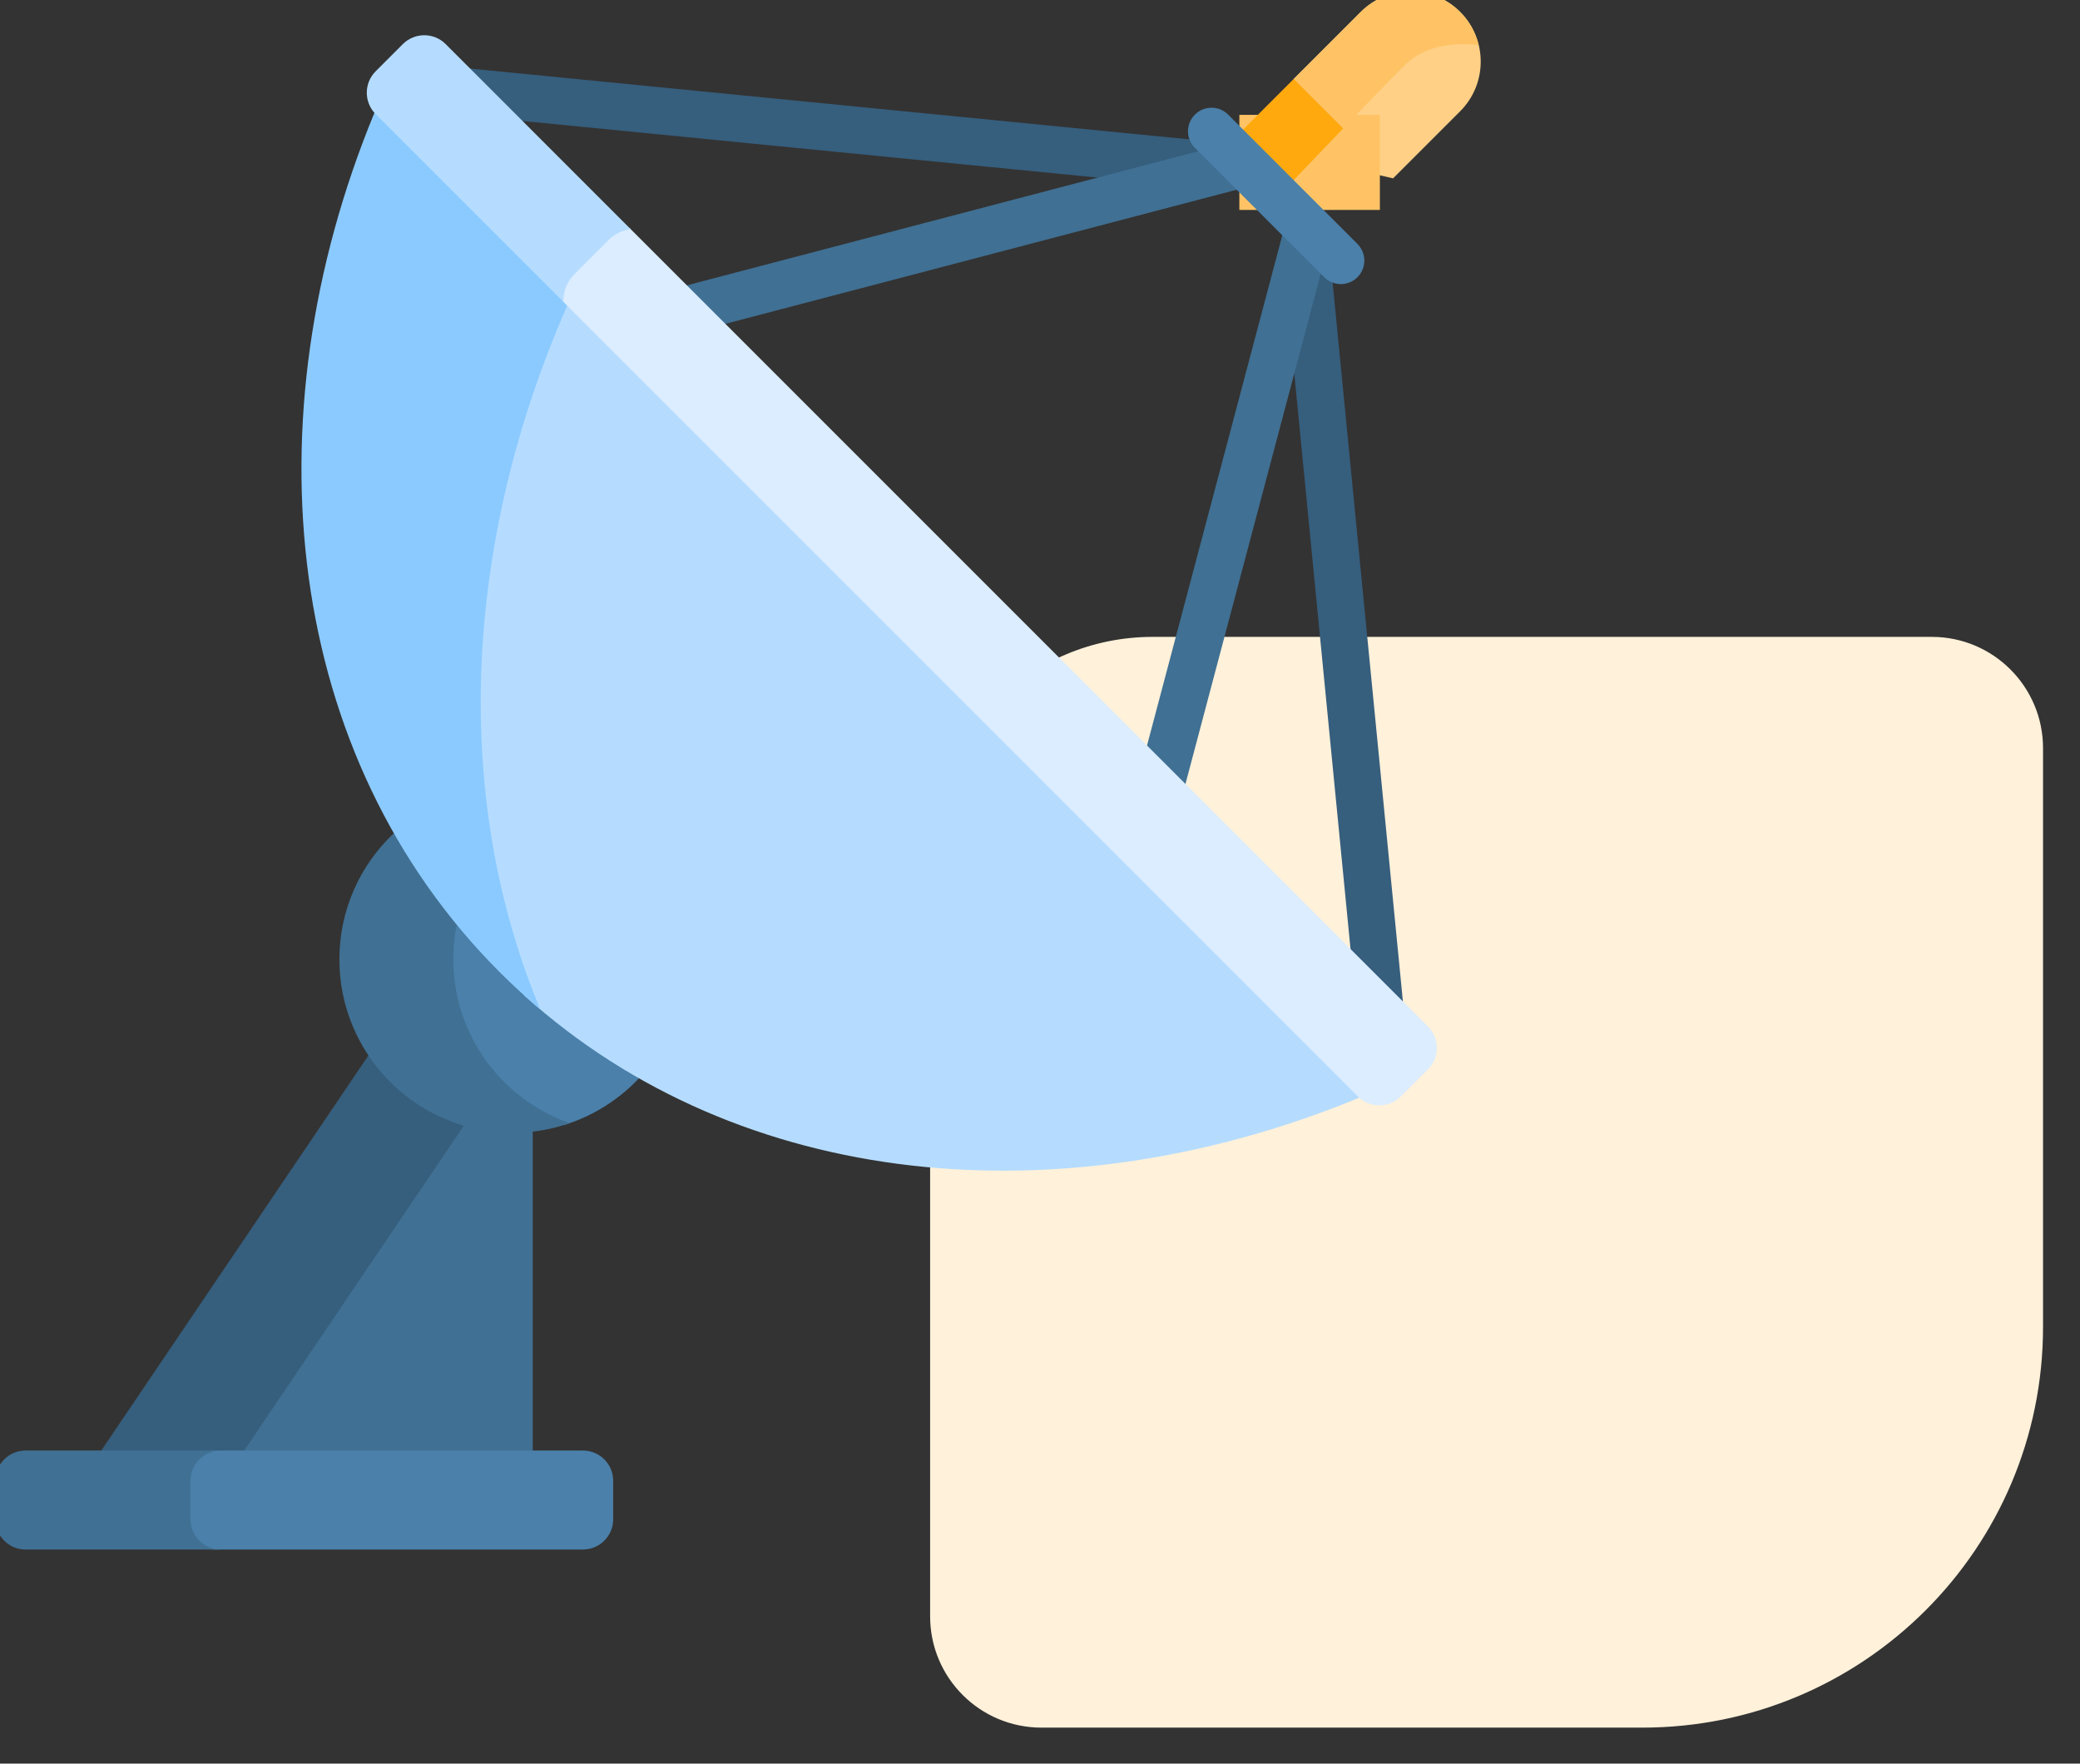 <svg width="92" height="78" viewBox="0 0 92 78" fill="none" xmlns="http://www.w3.org/2000/svg" xmlns:xlink="http://www.w3.org/1999/xlink">
<rect x="0" y="0" width="92" height="78" fill="#333333" stroke="none"/>
<path d="M90.365,58.686C90.365,68.473 82.431,76.407 72.644,76.407L46.063,76.407C43.344,76.407 41.14,74.203 41.14,71.485L41.14,38.012C41.14,32.575 45.548,28.167 50.985,28.167L85.443,28.167C88.161,28.167 90.365,30.371 90.365,33.089Z" fill="#FFF1DA"/>
<path d="M22.954,49.488L21.095,48.599L10.052,64.926L22.376,64.926L23.564,64.152L23.564,50.047L22.954,49.488Z" fill="#407093"/>
<path d="M21.263,48.679L17.084,46.678L16.296,46.678L4.479,64.152L5.182,64.926L10.275,64.926L21.263,48.679Z" fill="#365E7D"/>
<path d="M25.782,64.152L9.486,64.152C8.746,64.152 8.146,64.752 8.146,65.492L8.146,67.191C8.146,67.931 8.746,68.531 9.486,68.531L25.782,68.531C26.522,68.531 27.122,67.931 27.122,67.191L27.122,65.492C27.122,64.752 26.522,64.152 25.782,64.152L25.782,64.152Z" fill="#4A80AA"/>
<path d="M8.423,67.191L8.423,65.492C8.423,64.752 9.024,64.152 9.764,64.152L1.132,64.152C0.392,64.152 -0.208,64.752 -0.208,65.492L-0.208,67.191C-0.208,67.931 0.392,68.531 1.132,68.531L9.764,68.531C9.023,68.531 8.423,67.931 8.423,67.191L8.423,67.191Z" fill="#407093"/>
<path d="M20.702,38.979C20.2,40.014 19.917,41.174 19.917,42.402C19.917,45.756 22.017,48.617 24.973,49.749C26.242,49.351 27.37,48.634 28.261,47.69L28.261,45.976L20.702,38.979Z" fill="#4A80AA"/>
<path d="M20.049,42.429C20.049,41.23 20.326,40.096 20.817,39.086L18.401,36.849L17.421,36.849C15.938,38.248 15.011,40.229 15.011,42.429C15.011,46.665 18.445,50.099 22.682,50.099C23.564,50.099 24.41,49.948 25.199,49.673C22.201,48.63 20.049,45.782 20.049,42.429L20.049,42.429Z" fill="#407093"/>
<path d="M64.583,0.527C63.369,-0.687 61.402,-0.687 60.188,0.527L57.222,3.493L57.222,3.869L60.924,7.728L61.617,7.888L64.583,4.922C65.797,3.708 65.797,1.74 64.583,0.527L64.583,0.527Z" fill="#FFD086"/>
<path d="M65.403,1.994C65.274,1.456 65.003,0.946 64.583,0.527C63.369,-0.687 61.402,-0.687 60.188,0.527L57.222,3.493L57.222,3.869L59.185,5.915C60.355,4.697 61.517,3.495 62.114,2.898C63.11,1.902 64.565,1.894 65.403,1.994L65.403,1.994Z" fill="#FFC365"/>
<path d="M54.429,8.428C54.395,8.428 54.36,8.426 54.326,8.423L20.049,5.049C19.477,4.993 19.06,4.484 19.116,3.912C19.172,3.34 19.681,2.923 20.253,2.979L54.529,6.353C55.101,6.409 55.519,6.918 55.462,7.489C55.41,8.027 54.957,8.428 54.429,8.428Z" fill="#365E7D"/>
<path d="M29.962,14.845C29.501,14.845 29.08,14.535 28.957,14.068C28.811,13.513 29.144,12.944 29.699,12.798L54.164,6.381C54.72,6.236 55.288,6.568 55.434,7.124C55.58,7.679 55.247,8.248 54.692,8.393L30.227,14.81C30.138,14.834 30.05,14.845 29.962,14.845L29.962,14.845Z" fill="#407093"/>
<path d="M61.073,46.022C60.544,46.022 60.092,45.62 60.039,45.083L56.686,10.785C56.63,10.213 57.048,9.705 57.62,9.649C58.192,9.595 58.7,10.011 58.756,10.583L62.109,44.88C62.165,45.452 61.747,45.961 61.175,46.017C61.141,46.02 61.107,46.022 61.073,46.022Z" fill="#365E7D"/>
<path d="M51.207,36.286C51.119,36.286 51.029,36.275 50.94,36.251C50.384,36.104 50.054,35.535 50.201,34.979L56.713,10.42C56.86,9.865 57.429,9.535 57.984,9.681C58.539,9.829 58.87,10.398 58.723,10.953L52.211,35.512C52.088,35.978 51.667,36.286 51.207,36.286L51.207,36.286Z" fill="#407093"/>
<path d="M55.823,4.076L60.028,4.076L60.028,10.291L55.823,10.291L55.823,4.076Z" transform="rotate(-90 57.925 7.183)" fill="#FFC365"/>
<path d="M56.499,8.719C57.214,7.97 58.33,6.803 59.41,5.681L57.222,3.493L54.248,6.467L56.499,8.719Z" fill="#FFA90F"/>
<path d="M59.305,12.564C59.039,12.564 58.773,12.463 58.57,12.26L52.851,6.54C52.444,6.134 52.444,5.476 52.851,5.069C53.257,4.663 53.915,4.663 54.321,5.069L60.041,10.789C60.447,11.195 60.447,11.853 60.041,12.26C59.838,12.463 59.572,12.564 59.305,12.564Z" fill="#4A80AA"/>
<path d="M59.977,47.894L25.154,12.769C20.537,23.192 19.736,34.38 23.192,44.029C32.737,52.639 46.996,53.961 60.123,48.548L59.977,47.894Z" fill="#B5DCFF"/>
<path d="M25.339,12.956L17.361,4.909L16.561,4.988C10.94,18.62 12.582,33.475 22.108,43.002C22.685,43.579 23.282,44.126 23.897,44.646C19.881,35.009 20.534,23.547 25.339,12.956L25.339,12.956Z" fill="#8BCAFF"/>
<path d="M63.159,45.397L27.842,10.08C27.494,10.133 27.159,10.291 26.892,10.559L25.356,12.095C25.026,12.425 24.862,12.856 24.857,13.289L60.062,48.494C60.586,49.017 61.435,49.017 61.958,48.494L63.159,47.293C63.683,46.77 63.683,45.921 63.159,45.397Z" fill="#DBEDFF"/>
<path d="M25.409,12.121L26.913,10.617C27.19,10.34 27.539,10.182 27.9,10.139L19.713,1.951C19.19,1.428 18.341,1.428 17.817,1.951L16.616,3.153C16.093,3.676 16.093,4.525 16.616,5.048L24.919,13.351C24.908,12.907 25.07,12.46 25.409,12.121L25.409,12.121Z" fill="#B5DCFF"/>
</svg>
